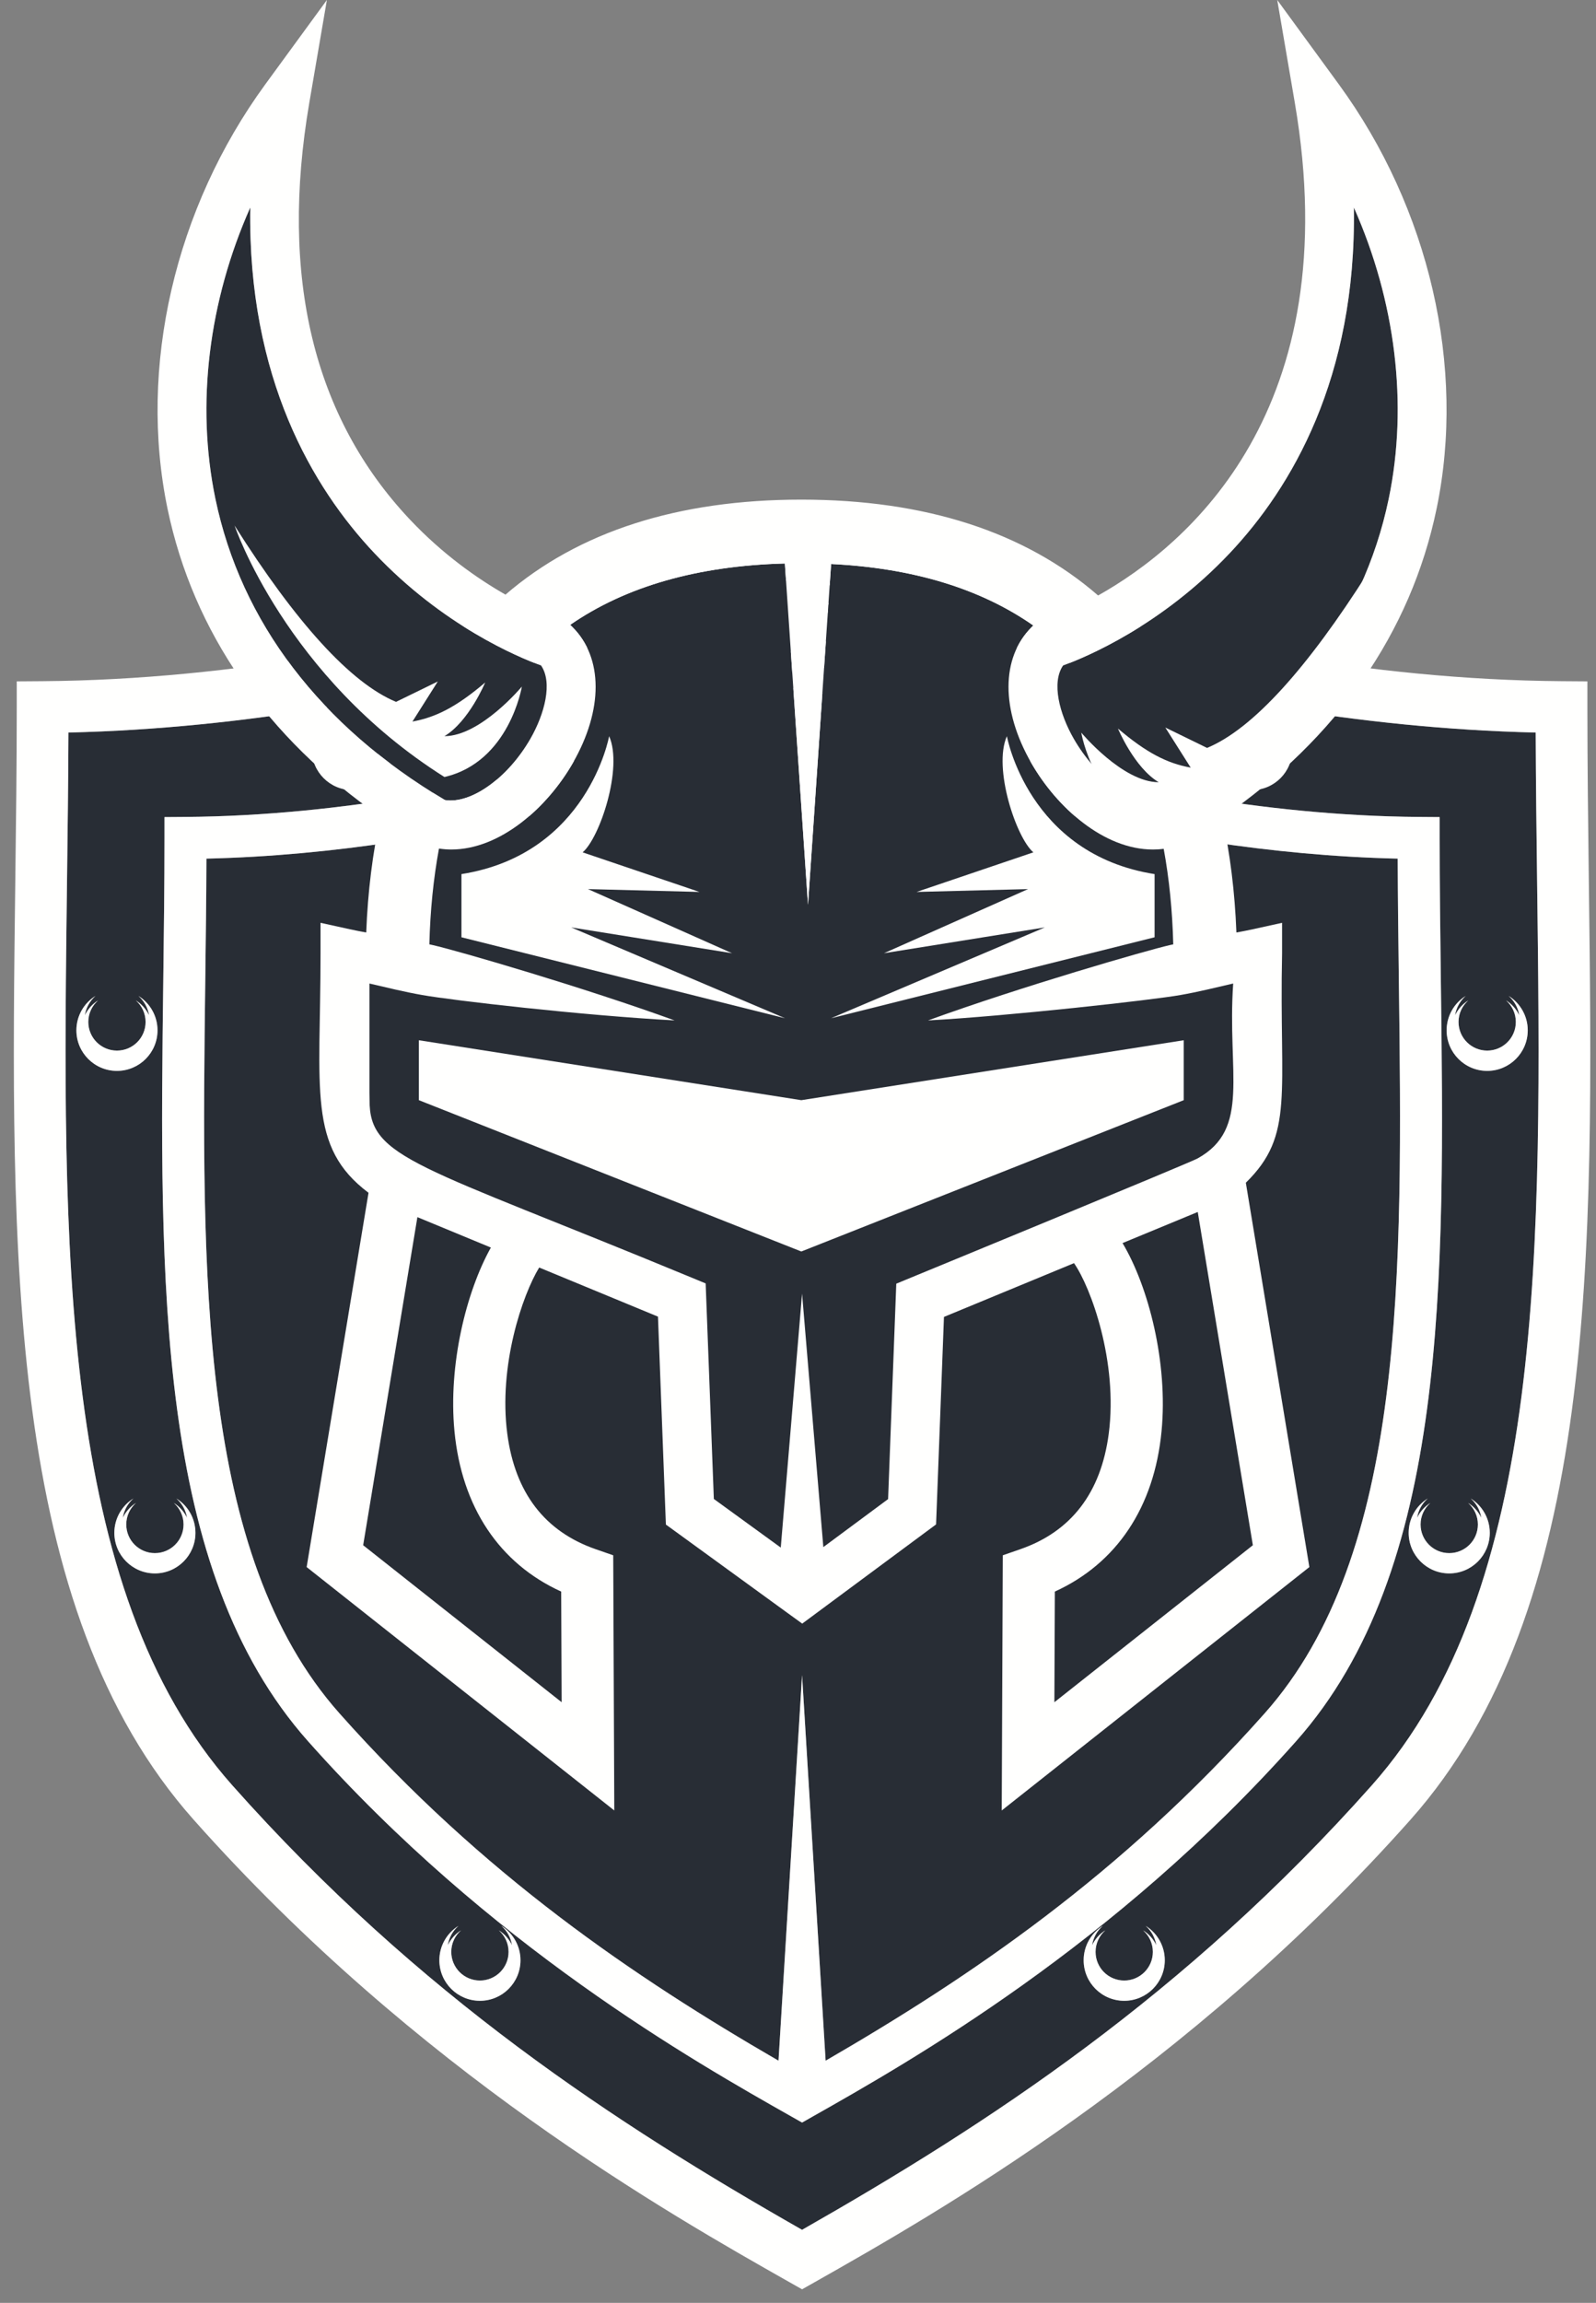 <?xml version="1.0" encoding="UTF-8"?>
<svg width="104px" height="150px" viewBox="0 0 104 150" version="1.1" xmlns="http://www.w3.org/2000/svg" xmlns:xlink="http://www.w3.org/1999/xlink">
  <rect x="0" y="0" width="104" height="150" fill="#808080" stroke="none"/>
  <g id="root" stroke="none" stroke-width="1" fill="none" fill-rule="evenodd">
    <g id="Group">
      <path d="M84.457,113.418 C72.625,126.733 59.329,134.258 52.939,137.874 L52.265,138.256 L51.591,137.874 C45.201,134.258 31.905,126.733 20.072,113.417 C10.155,102.258 10.391,83.548 10.641,63.74 C10.679,60.735 10.718,57.626 10.718,54.58 L10.718,53.222 L12.076,53.212 C32.652,53.064 51.527,44.895 51.716,44.812 L52.265,44.572 L52.814,44.812 C53.002,44.895 71.901,53.064 92.453,53.212 L93.812,53.222 L93.812,54.58 C93.812,57.626 93.851,60.735 93.889,63.74 C94.139,83.548 94.374,102.258 84.457,113.418 Z M73.257,130.325 C71.797,130.325 70.614,129.143 70.614,127.683 C70.614,126.738 71.111,125.911 71.858,125.444 C71.495,125.763 71.244,126.203 71.164,126.702 C71.357,126.306 71.654,125.969 72.026,125.737 C71.637,126.078 71.39,126.579 71.39,127.138 C71.39,128.169 72.226,129.005 73.257,129.005 C74.287,129.005 75.123,128.169 75.123,127.138 C75.123,126.579 74.877,126.078 74.487,125.737 C74.86,125.969 75.156,126.306 75.349,126.702 C75.269,126.203 75.018,125.763 74.655,125.444 C75.402,125.911 75.9,126.738 75.9,127.683 C75.9,129.143 74.716,130.325 73.257,130.325 Z M31.274,130.325 C29.814,130.325 28.63,129.143 28.63,127.683 C28.63,126.738 29.128,125.911 29.874,125.444 C29.512,125.763 29.261,126.203 29.181,126.702 C29.373,126.306 29.671,125.969 30.042,125.737 C29.653,126.078 29.406,126.579 29.406,127.138 C29.406,128.169 30.242,129.005 31.274,129.005 C32.304,129.005 33.14,128.169 33.14,127.138 C33.14,126.579 32.894,126.078 32.504,125.737 C32.876,125.969 33.173,126.306 33.365,126.702 C33.285,126.203 33.034,125.763 32.672,125.444 C33.418,125.911 33.916,126.738 33.916,127.683 C33.916,129.143 32.733,130.325 31.274,130.325 Z M10.094,102.487 C8.634,102.487 7.451,101.303 7.451,99.844 C7.451,98.899 7.949,98.072 8.695,97.605 C8.332,97.923 8.081,98.364 8.002,98.863 C8.194,98.466 8.491,98.13 8.862,97.897 C8.474,98.239 8.227,98.739 8.227,99.298 C8.227,100.329 9.063,101.165 10.094,101.165 C11.125,101.165 11.961,100.329 11.961,99.298 C11.961,98.739 11.714,98.239 11.325,97.897 C11.696,98.13 11.994,98.466 12.186,98.863 C12.107,98.364 11.856,97.923 11.492,97.605 C12.238,98.072 12.736,98.899 12.736,99.844 C12.736,101.303 11.554,102.487 10.094,102.487 Z M4.978,67.112 C4.978,66.166 5.476,65.339 6.222,64.872 C5.86,65.192 5.609,65.632 5.528,66.131 C5.721,65.734 6.019,65.398 6.39,65.165 C6.001,65.507 5.754,66.007 5.754,66.567 C5.754,67.597 6.59,68.433 7.621,68.433 C8.652,68.433 9.487,67.597 9.487,66.567 C9.487,66.007 9.241,65.507 8.852,65.165 C9.224,65.398 9.521,65.734 9.713,66.131 C9.633,65.632 9.382,65.192 9.02,64.872 C9.766,65.339 10.264,66.166 10.264,67.112 C10.264,68.572 9.08,69.754 7.621,69.754 C6.161,69.754 4.978,68.572 4.978,67.112 Z M21.563,46.581 C21.2,46.901 20.949,47.341 20.87,47.84 C21.062,47.443 21.36,47.107 21.731,46.874 C21.342,47.216 21.095,47.716 21.095,48.275 C21.095,49.306 21.931,50.142 22.962,50.142 C23.993,50.142 24.828,49.306 24.828,48.275 C24.828,47.716 24.582,47.216 24.193,46.874 C24.565,47.107 24.861,47.443 25.054,47.84 C24.975,47.341 24.724,46.901 24.361,46.581 C25.107,47.048 25.605,47.875 25.605,48.821 C25.605,50.28 24.421,51.463 22.962,51.463 C21.502,51.463 20.319,50.28 20.319,48.821 C20.319,47.875 20.817,47.048 21.563,46.581 Z M50.866,39.034 C50.503,39.354 50.252,39.794 50.173,40.293 C50.364,39.896 50.662,39.56 51.034,39.327 C50.645,39.669 50.398,40.169 50.398,40.729 C50.398,41.759 51.234,42.595 52.265,42.595 C53.296,42.595 54.132,41.759 54.132,40.729 C54.132,40.169 53.885,39.669 53.496,39.327 C53.867,39.56 54.165,39.896 54.357,40.293 C54.277,39.794 54.027,39.354 53.663,39.034 C54.409,39.502 54.907,40.328 54.907,41.274 C54.907,42.734 53.725,43.916 52.265,43.916 C50.806,43.916 49.622,42.734 49.622,41.274 C49.622,40.328 50.12,39.502 50.866,39.034 Z M80.169,46.581 C79.807,46.901 79.556,47.341 79.476,47.84 C79.668,47.443 79.965,47.107 80.337,46.874 C79.947,47.216 79.701,47.716 79.701,48.275 C79.701,49.306 80.537,50.142 81.568,50.142 C82.599,50.142 83.435,49.306 83.435,48.275 C83.435,47.716 83.188,47.216 82.799,46.874 C83.17,47.107 83.468,47.443 83.66,47.84 C83.58,47.341 83.329,46.901 82.967,46.581 C83.713,47.048 84.211,47.875 84.211,48.821 C84.211,50.28 83.027,51.463 81.568,51.463 C80.109,51.463 78.925,50.28 78.925,48.821 C78.925,47.875 79.423,47.048 80.169,46.581 Z M95.51,64.872 C95.148,65.192 94.897,65.632 94.817,66.131 C95.009,65.734 95.307,65.398 95.678,65.165 C95.289,65.507 95.042,66.007 95.042,66.567 C95.042,67.597 95.878,68.433 96.909,68.433 C97.94,68.433 98.776,67.597 98.776,66.567 C98.776,66.007 98.529,65.507 98.14,65.165 C98.512,65.398 98.809,65.734 99.001,66.131 C98.921,65.632 98.67,65.192 98.308,64.872 C99.054,65.339 99.552,66.166 99.552,67.112 C99.552,68.572 98.368,69.754 96.909,69.754 C95.449,69.754 94.267,68.572 94.267,67.112 C94.267,66.166 94.764,65.339 95.51,64.872 Z M94.436,102.487 C92.977,102.487 91.793,101.303 91.793,99.844 C91.793,98.899 92.291,98.072 93.037,97.605 C92.674,97.923 92.423,98.364 92.344,98.863 C92.535,98.466 92.833,98.13 93.205,97.897 C92.816,98.239 92.569,98.739 92.569,99.298 C92.569,100.329 93.404,101.165 94.436,101.165 C95.467,101.165 96.303,100.329 96.303,99.298 C96.303,98.739 96.056,98.239 95.667,97.897 C96.038,98.13 96.336,98.466 96.527,98.863 C96.448,98.364 96.197,97.923 95.834,97.605 C96.58,98.072 97.078,98.899 97.078,99.844 C97.078,101.303 95.896,102.487 94.436,102.487 Z M100.162,57.38 C100.122,54.21 100.081,50.949 100.07,47.715 C76.851,47.178 56.282,39.075 52.265,37.4 C48.247,39.075 27.679,47.178 4.46,47.715 C4.448,50.949 4.407,54.211 4.367,57.381 C4.069,81.107 3.786,103.517 15.134,116.286 C27.335,130.015 40.166,138.351 52.265,145.243 C64.363,138.35 77.195,130.014 89.396,116.285 C100.743,103.517 100.461,81.107 100.162,57.38 L100.162,57.38 Z" id="Fill-60" fill="#282d35"></path>
      <path d="M91.078,55.928 C74.284,55.539 59.207,50.279 53.808,48.172 L52.265,65.772 L50.722,48.172 C45.323,50.279 30.245,55.539 13.452,55.928 C13.443,58.554 13.409,61.201 13.377,63.776 C13.134,83.038 12.905,101.233 22.118,111.6 C31.511,122.168 41.361,128.799 50.73,134.228 L52.265,109.113 L53.8,134.228 C63.168,128.799 73.02,122.168 82.411,111.6 C91.624,101.233 91.396,83.038 91.152,63.776 C91.12,61.201 91.087,58.553 91.078,55.928" id="Fill-61" fill="#282d35"></path>
      <path d="M52.265,145.243 C40.166,138.351 27.335,130.015 15.134,116.286 C3.786,103.517 4.069,81.107 4.367,57.381 C4.407,54.211 4.448,50.949 4.46,47.715 C27.679,47.178 48.247,39.075 52.265,37.4 C56.282,39.075 76.851,47.178 100.07,47.715 C100.081,50.949 100.122,54.21 100.162,57.38 C100.461,81.107 100.743,103.517 89.396,116.285 C77.195,130.014 64.363,138.35 52.265,145.243 Z M103.532,57.338 C103.486,53.635 103.439,49.807 103.439,46.055 L103.439,44.382 L101.765,44.37 C76.449,44.187 53.173,34.125 52.942,34.025 L52.265,33.728 L51.588,34.025 C51.357,34.126 28.109,44.187 2.765,44.37 L1.092,44.382 L1.092,46.055 C1.092,49.808 1.044,53.636 0.997,57.338 C0.69,81.736 0.4,104.78 12.614,118.526 C27.188,134.923 43.565,144.194 51.435,148.649 L52.265,149.118 L53.095,148.649 C60.966,144.193 77.343,134.922 91.915,118.525 C104.131,104.78 103.84,81.736 103.532,57.338 L103.532,57.338 Z" id="Fill-62" fill="#FFFFFE"></path>
      <path d="M82.411,111.6 C73.02,122.168 63.168,128.799 53.8,134.228 L52.265,109.113 L50.73,134.228 C41.361,128.799 31.511,122.168 22.118,111.6 C12.905,101.233 13.134,83.038 13.377,63.776 C13.409,61.201 13.443,58.554 13.452,55.928 C30.245,55.539 45.323,50.279 50.722,48.172 L52.265,65.772 L53.808,48.172 C59.207,50.279 74.284,55.539 91.078,55.928 C91.087,58.553 91.12,61.201 91.152,63.776 C91.396,83.038 91.624,101.233 82.411,111.6 Z M93.889,63.74 C93.851,60.735 93.812,57.626 93.812,54.58 L93.812,53.222 L92.453,53.212 C71.901,53.064 53.002,44.895 52.814,44.812 L52.265,44.572 L51.716,44.812 C51.527,44.895 32.652,53.064 12.076,53.212 L10.718,53.222 L10.718,54.58 C10.718,57.626 10.679,60.735 10.641,63.74 C10.391,83.548 10.155,102.258 20.072,113.417 C31.905,126.733 45.201,134.258 51.591,137.874 L52.265,138.256 L52.939,137.874 C59.329,134.258 72.625,126.733 84.457,113.418 C94.374,102.258 94.139,83.548 93.889,63.74 L93.889,63.74 Z" id="Fill-63" fill="#FFFFFE"></path>
      <path d="M52.265,43.916 C53.725,43.916 54.907,42.734 54.907,41.274 C54.907,40.328 54.409,39.502 53.663,39.034 C54.027,39.354 54.277,39.794 54.357,40.293 C54.165,39.896 53.867,39.56 53.496,39.327 C53.885,39.669 54.132,40.169 54.132,40.729 C54.132,41.759 53.296,42.595 52.265,42.595 C51.234,42.595 50.398,41.759 50.398,40.729 C50.398,40.169 50.645,39.669 51.034,39.327 C50.662,39.56 50.364,39.896 50.173,40.293 C50.252,39.794 50.503,39.354 50.866,39.034 C50.12,39.502 49.622,40.328 49.622,41.274 C49.622,42.734 50.806,43.916 52.265,43.916" id="Fill-64" fill="#FFFFFE"></path>
      <path d="M22.962,51.463 C24.421,51.463 25.605,50.28 25.605,48.821 C25.605,47.875 25.107,47.048 24.361,46.581 C24.724,46.901 24.975,47.341 25.054,47.84 C24.861,47.443 24.565,47.107 24.193,46.874 C24.582,47.216 24.828,47.716 24.828,48.275 C24.828,49.306 23.993,50.142 22.962,50.142 C21.931,50.142 21.095,49.306 21.095,48.275 C21.095,47.716 21.342,47.216 21.731,46.874 C21.36,47.107 21.062,47.443 20.87,47.84 C20.949,47.341 21.2,46.901 21.563,46.581 C20.817,47.048 20.319,47.875 20.319,48.821 C20.319,50.28 21.502,51.463 22.962,51.463" id="Fill-65" fill="#FFFFFE"></path>
      <path d="M81.568,51.463 C83.027,51.463 84.211,50.28 84.211,48.821 C84.211,47.875 83.713,47.048 82.967,46.581 C83.329,46.901 83.58,47.341 83.66,47.84 C83.468,47.443 83.17,47.107 82.799,46.874 C83.188,47.216 83.435,47.716 83.435,48.275 C83.435,49.306 82.599,50.142 81.568,50.142 C80.537,50.142 79.701,49.306 79.701,48.275 C79.701,47.716 79.947,47.216 80.337,46.874 C79.965,47.107 79.668,47.443 79.476,47.84 C79.556,47.341 79.807,46.901 80.169,46.581 C79.423,47.048 78.925,47.875 78.925,48.821 C78.925,50.28 80.109,51.463 81.568,51.463" id="Fill-66" fill="#FFFFFE"></path>
      <path d="M10.264,67.112 C10.264,66.166 9.766,65.339 9.02,64.872 C9.382,65.192 9.633,65.632 9.713,66.131 C9.521,65.734 9.224,65.398 8.852,65.165 C9.241,65.507 9.487,66.007 9.487,66.567 C9.487,67.597 8.652,68.433 7.621,68.433 C6.59,68.433 5.754,67.597 5.754,66.567 C5.754,66.007 6.001,65.507 6.39,65.165 C6.019,65.398 5.721,65.734 5.528,66.131 C5.609,65.632 5.86,65.192 6.222,64.872 C5.476,65.339 4.978,66.166 4.978,67.112 C4.978,68.572 6.161,69.754 7.621,69.754 C9.08,69.754 10.264,68.572 10.264,67.112" id="Fill-67" fill="#FFFFFE"></path>
      <path d="M96.909,69.754 C98.368,69.754 99.552,68.572 99.552,67.112 C99.552,66.166 99.054,65.339 98.308,64.872 C98.67,65.192 98.921,65.632 99.001,66.131 C98.809,65.734 98.512,65.398 98.14,65.165 C98.529,65.507 98.776,66.007 98.776,66.567 C98.776,67.597 97.94,68.433 96.909,68.433 C95.878,68.433 95.042,67.597 95.042,66.567 C95.042,66.007 95.289,65.507 95.678,65.165 C95.307,65.398 95.009,65.734 94.817,66.131 C94.897,65.632 95.148,65.192 95.51,64.872 C94.764,65.339 94.267,66.166 94.267,67.112 C94.267,68.572 95.449,69.754 96.909,69.754" id="Fill-68" fill="#FFFFFE"></path>
      <path d="M11.492,97.605 C11.856,97.923 12.107,98.364 12.186,98.863 C11.994,98.466 11.696,98.13 11.325,97.897 C11.714,98.239 11.961,98.739 11.961,99.298 C11.961,100.329 11.125,101.165 10.094,101.165 C9.063,101.165 8.227,100.329 8.227,99.298 C8.227,98.739 8.474,98.239 8.862,97.897 C8.491,98.13 8.194,98.466 8.002,98.863 C8.081,98.364 8.332,97.923 8.695,97.605 C7.949,98.072 7.451,98.899 7.451,99.844 C7.451,101.303 8.634,102.487 10.094,102.487 C11.554,102.487 12.736,101.303 12.736,99.844 C12.736,98.899 12.238,98.072 11.492,97.605" id="Fill-69" fill="#FFFFFE"></path>
      <path d="M95.834,97.605 C96.197,97.923 96.448,98.364 96.527,98.863 C96.336,98.466 96.038,98.13 95.667,97.897 C96.056,98.239 96.303,98.739 96.303,99.298 C96.303,100.329 95.467,101.165 94.436,101.165 C93.404,101.165 92.569,100.329 92.569,99.298 C92.569,98.739 92.816,98.239 93.205,97.897 C92.833,98.13 92.535,98.466 92.344,98.863 C92.423,98.364 92.674,97.923 93.037,97.605 C92.291,98.072 91.793,98.899 91.793,99.844 C91.793,101.303 92.977,102.487 94.436,102.487 C95.896,102.487 97.078,101.303 97.078,99.844 C97.078,98.899 96.58,98.072 95.834,97.605" id="Fill-70" fill="#FFFFFE"></path>
      <path d="M32.672,125.444 C33.034,125.763 33.285,126.203 33.365,126.702 C33.173,126.306 32.876,125.969 32.504,125.737 C32.894,126.078 33.14,126.579 33.14,127.138 C33.14,128.169 32.304,129.005 31.274,129.005 C30.242,129.005 29.406,128.169 29.406,127.138 C29.406,126.579 29.653,126.078 30.042,125.737 C29.671,125.969 29.373,126.306 29.181,126.702 C29.261,126.203 29.512,125.763 29.874,125.444 C29.128,125.911 28.63,126.738 28.63,127.683 C28.63,129.143 29.814,130.325 31.274,130.325 C32.733,130.325 33.916,129.143 33.916,127.683 C33.916,126.738 33.418,125.911 32.672,125.444" id="Fill-71" fill="#FFFFFE"></path>
      <path d="M74.655,125.444 C75.018,125.763 75.269,126.203 75.349,126.702 C75.156,126.306 74.86,125.969 74.487,125.737 C74.877,126.078 75.123,126.579 75.123,127.138 C75.123,128.169 74.287,129.005 73.257,129.005 C72.226,129.005 71.39,128.169 71.39,127.138 C71.39,126.579 71.637,126.078 72.026,125.737 C71.654,125.969 71.357,126.306 71.164,126.702 C71.244,126.203 71.495,125.763 71.858,125.444 C71.111,125.911 70.614,126.738 70.614,127.683 C70.614,129.143 71.797,130.325 73.257,130.325 C74.716,130.325 75.9,129.143 75.9,127.683 C75.9,126.738 75.402,125.911 74.655,125.444" id="Fill-72" fill="#FFFFFE"></path>
      <path d="M80.14,36.024 C84.14,31.782 88.395,24.638 88.222,13.516 C90.924,19.589 91.776,26.323 90.492,32.493 C88.822,40.519 83.653,47.298 75.537,52.113 C73.843,52.392 71.441,50.683 69.965,48.111 C69.037,46.494 68.506,44.462 69.275,43.346 C70.779,42.797 75.678,40.755 80.14,36.024" id="Fill-73" fill="#282d35"></path>
      <path d="M14.037,32.493 C12.754,26.323 13.606,19.589 16.308,13.516 C16.136,24.638 20.39,31.782 24.39,36.024 C28.853,40.755 33.75,42.797 35.256,43.346 C36.024,44.462 35.492,46.494 34.566,48.111 C33.089,50.683 30.685,52.389 28.992,52.113 C20.876,47.298 15.707,40.519 14.037,32.493" id="Fill-74" fill="#282d35"></path>
      <path d="M29.614,93.223 C30.088,98.171 32.541,101.837 36.568,103.67 L36.598,110.877 L23.665,100.651 L27.199,79.281 L31.987,81.261 C30.379,84.137 29.2,88.906 29.614,93.223" id="Fill-75" fill="#282d35"></path>
      <path d="M68.706,110.877 L68.737,103.67 C72.763,101.837 75.217,98.171 75.69,93.223 C76.118,88.756 74.841,83.807 73.148,80.97 L77.355,79.231 L78.049,78.944 L81.64,100.651 L68.706,110.877" id="Fill-76" fill="#282d35"></path>
      <path d="M76.913,64.814 C78.071,64.612 79.213,64.329 80.358,64.063 C79.955,69.903 81.525,73.529 78.034,75.459 C77.589,75.718 59.508,83.159 59.349,83.225 L58.404,83.615 L57.871,97.646 L53.651,100.773 L52.265,84.263 L50.877,100.804 L46.516,97.637 L45.983,83.598 L45.038,83.207 C27.161,75.81 24.057,75.486 24.082,71.66 C24.08,71.58 24.072,71.08 24.073,71.16 L24.073,64.063 C25.218,64.329 26.36,64.612 27.518,64.814 C29.434,65.157 37.938,66.142 43.958,66.467 C38.077,64.332 29.916,61.95 28.182,61.555 C28.114,61.538 28.046,61.528 27.979,61.512 C28.033,59.314 28.244,57.227 28.605,55.273 C28.869,55.311 29.135,55.335 29.399,55.335 C32.612,55.335 35.669,52.588 37.329,49.697 C39.315,46.237 39.307,42.848 37.31,40.853 L37.156,40.7 C40.777,38.195 45.463,36.852 51.144,36.703 L52.652,58.934 L54.158,36.738 C59.478,36.996 63.892,38.339 67.332,40.741 L67.221,40.853 C65.223,42.848 65.216,46.237 67.201,49.697 C68.861,52.588 71.917,55.335 75.131,55.335 C75.363,55.335 75.597,55.321 75.83,55.291 C76.189,57.24 76.398,59.322 76.452,61.512 C76.385,61.528 76.317,61.538 76.249,61.555 C74.749,61.897 66.601,64.243 60.474,66.467 C65.72,66.184 75.149,65.13 76.913,64.814" id="Fill-77" fill="#282d35"></path>
      <polyline id="Fill-78" fill="#FFFFFE" points="27.295 67.758 27.295 71.662 52.216 81.518 77.136 71.662 77.136 67.758 52.216 71.662 27.295 67.758"></polyline>
      <path d="M76.913,64.814 C78.071,64.612 79.213,64.329 80.358,64.063 C79.955,69.903 81.525,73.529 78.034,75.459 C77.589,75.718 59.508,83.159 59.349,83.225 L58.404,83.615 L57.871,97.646 L53.651,100.773 L52.265,84.263 L50.877,100.804 L46.516,97.637 L45.983,83.598 L45.038,83.207 C27.161,75.81 24.057,75.486 24.082,71.66 C24.08,71.58 24.072,71.08 24.073,71.16 L24.073,64.063 C25.218,64.329 26.36,64.612 27.518,64.814 C29.434,65.157 37.938,66.142 43.958,66.467 C38.077,64.332 29.916,61.95 28.182,61.555 C28.114,61.538 28.046,61.528 27.979,61.512 C28.033,59.314 28.244,57.227 28.605,55.273 C28.869,55.311 29.135,55.335 29.399,55.335 C32.612,55.335 35.669,52.588 37.329,49.697 C39.315,46.237 39.307,42.848 37.31,40.853 L37.156,40.7 C40.777,38.195 45.463,36.852 51.144,36.703 L52.652,58.934 L54.158,36.738 C59.478,36.996 63.892,38.339 67.332,40.741 L67.221,40.853 C65.223,42.848 65.216,46.237 67.201,49.697 C68.861,52.588 71.917,55.335 75.131,55.335 C75.363,55.335 75.597,55.321 75.83,55.291 C76.189,57.24 76.398,59.322 76.452,61.512 C76.385,61.528 76.317,61.538 76.249,61.555 C74.749,61.897 66.601,64.243 60.474,66.467 C65.72,66.184 75.149,65.13 76.913,64.814 Z M68.706,110.877 L68.737,103.67 C72.763,101.837 75.217,98.171 75.69,93.223 C76.118,88.756 74.841,83.807 73.148,80.97 L77.355,79.231 L78.049,78.944 L81.64,100.651 L68.706,110.877 Z M29.614,93.223 C30.088,98.171 32.541,101.837 36.568,103.67 L36.598,110.877 L23.665,100.651 L27.199,79.281 L31.987,81.261 C30.379,84.137 29.2,88.906 29.614,93.223 Z M14.037,32.493 C12.754,26.323 13.606,19.589 16.308,13.516 C16.136,24.638 20.39,31.782 24.39,36.024 C28.853,40.755 33.75,42.797 35.256,43.346 C36.024,44.462 35.492,46.494 34.566,48.111 C33.089,50.683 30.685,52.389 28.992,52.113 C20.876,47.298 15.707,40.519 14.037,32.493 Z M80.14,36.024 C84.14,31.782 88.395,24.638 88.222,13.516 C90.924,19.589 91.776,26.323 90.492,32.493 C88.822,40.519 83.653,47.298 75.537,52.113 C73.843,52.392 71.441,50.683 69.965,48.111 C69.037,46.494 68.506,44.462 69.275,43.346 C70.779,42.797 75.678,40.755 80.14,36.024 Z M93.611,33.143 C95.531,23.914 93.146,13.571 87.229,5.475 L83.229,0 L84.372,6.683 C87.799,26.705 77.411,35.5 71.556,38.788 C66.787,34.648 60.29,32.544 52.216,32.544 C44.178,32.544 37.701,34.628 32.939,38.733 C31.114,37.69 28.853,36.113 26.707,33.837 C20.419,27.169 18.215,18.033 20.157,6.683 L21.301,0 L17.301,5.475 C11.384,13.571 8.998,23.914 10.918,33.143 C12.59,41.177 17.371,48.052 24.802,53.198 C24.28,55.548 23.967,58.074 23.864,60.74 C23.508,60.674 23.152,60.607 22.798,60.529 L20.887,60.109 L20.887,62.09 C20.887,71.031 20.024,74.698 24.014,77.694 L19.982,102.074 L40.029,117.928 L39.959,101.306 L38.82,100.911 C35.499,99.759 33.56,97.229 33.056,93.391 C32.473,88.948 34.043,84.355 35.135,82.562 L42.876,85.761 L43.361,98.531 L43.391,99.305 L44.018,99.76 L51.328,105.071 L52.275,105.757 L60.382,99.751 L60.997,99.296 L61.027,98.531 L61.511,85.78 L69.985,82.278 C71.078,83.835 72.863,88.701 72.248,93.391 C71.744,97.229 69.805,99.759 66.484,100.911 L65.345,101.306 L65.276,117.928 L85.322,102.074 L81.182,77.039 C84.383,73.911 83.347,71.27 83.544,62.09 L83.544,60.109 L81.633,60.529 C81.279,60.607 80.923,60.674 80.568,60.74 C80.465,58.097 80.156,55.59 79.643,53.257 C87.122,48.104 91.934,41.207 93.611,33.143 L93.611,33.143 Z" id="Fill-79" fill="#FFFFFE"></path>
      <path d="M37.219,60.408 L47.702,62.09 L38.314,57.913 L45.578,58.098 L37.966,55.519 C39.072,54.59 40.611,50.031 39.693,47.951 C39.693,47.951 38.314,55.637 30.069,56.936 C30.069,59.389 30.069,61.051 30.069,61.051 L51.154,66.325 L37.219,60.408" id="Fill-80" fill="#FFFFFE"></path>
      <path d="M75.236,56.936 C66.99,55.637 65.612,47.951 65.612,47.951 C64.693,50.031 66.232,54.59 67.338,55.519 L59.727,58.098 L66.99,57.913 L57.602,62.09 L68.085,60.408 L54.151,66.325 L75.236,61.051 C75.236,61.051 75.236,59.389 75.236,56.936" id="Fill-81" fill="#FFFFFE"></path>
      <path d="M34.006,44.721 C34.006,44.721 31.317,47.951 28.961,47.951 C30.555,47 31.616,44.455 31.616,44.455 C29.746,46.047 28.396,46.725 26.876,47 L28.529,44.389 L25.808,45.717 C22.843,44.487 19.277,40.543 15.286,34.233 C15.286,34.233 18.606,44.085 28.961,50.612 C33.198,49.633 34.006,44.721 34.006,44.721" id="Fill-82" fill="#FFFFFE"></path>
      <path d="M75.504,53.612 C85.86,47.085 89.179,37.233 89.179,37.233 C85.188,43.543 81.622,47.487 78.657,48.717 L75.936,47.389 L77.589,50 C76.069,49.725 74.719,49.047 72.849,47.455 C72.849,47.455 73.91,50 75.504,50.951 C73.149,50.951 70.459,47.721 70.459,47.721 C70.459,47.721 71.267,52.633 75.504,53.612" id="Fill-83" fill="#FFFFFE"></path>
    </g>
  </g>
</svg>